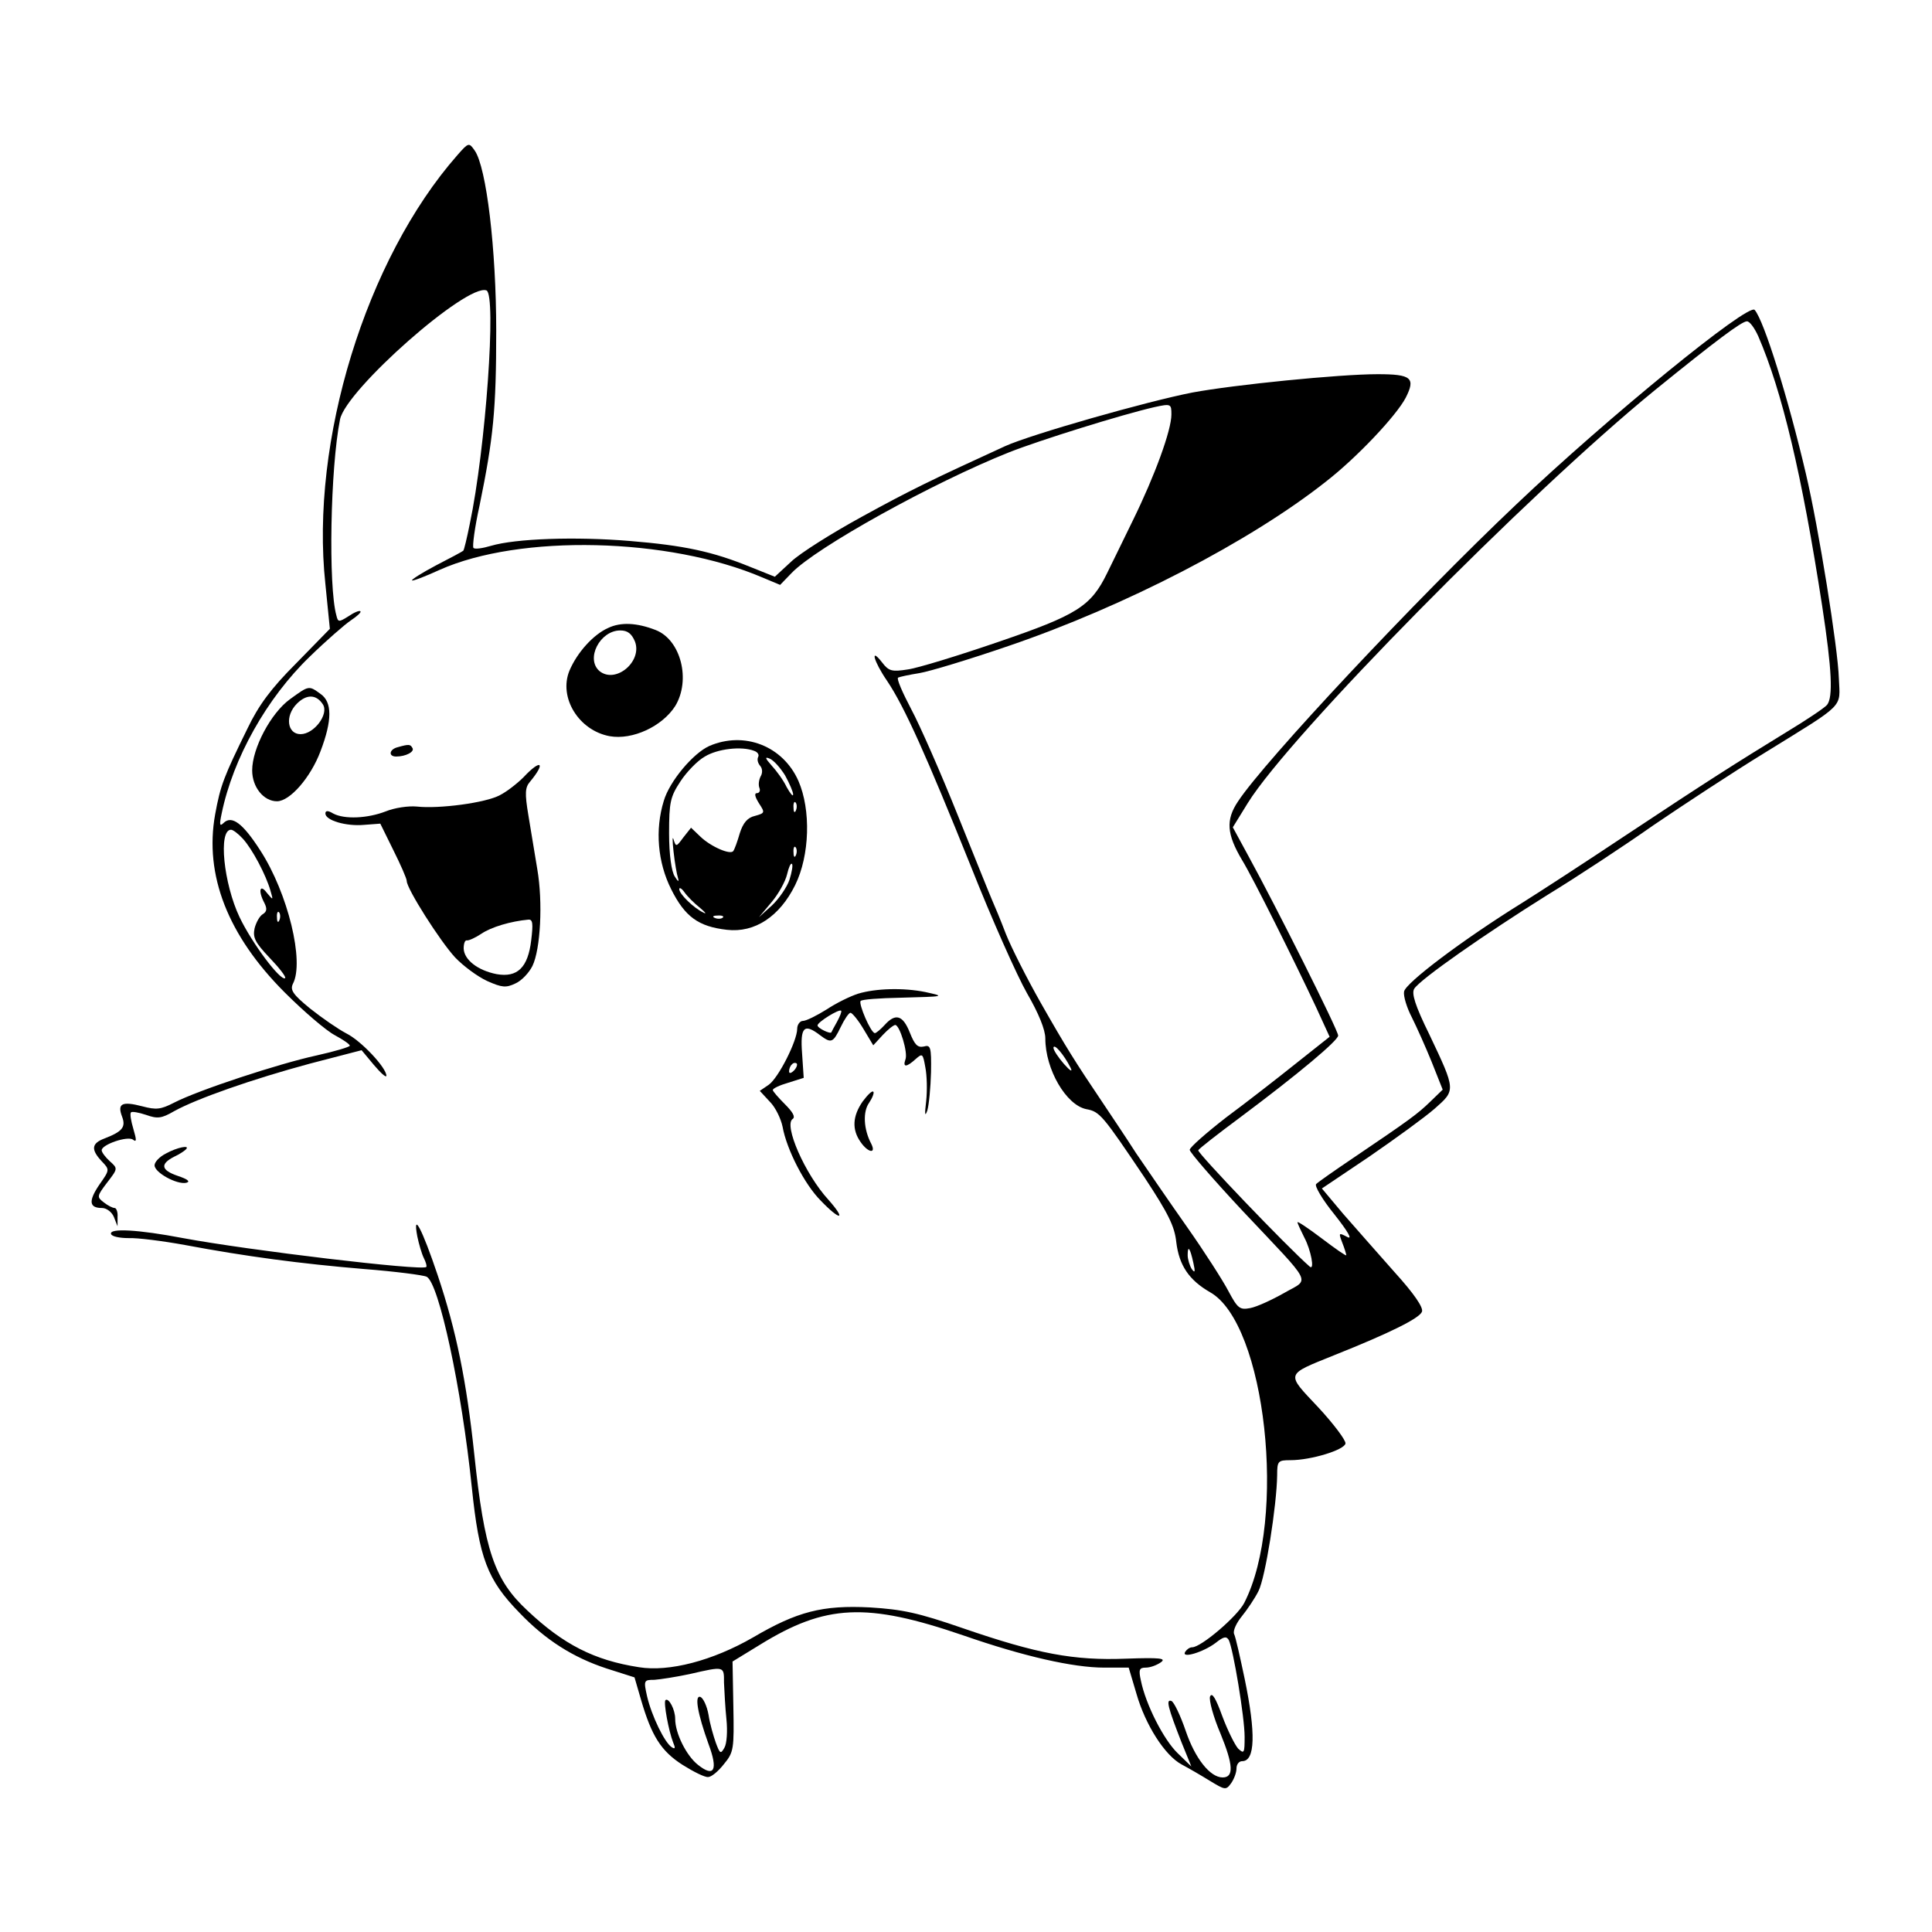 <?xml version="1.0" standalone="no"?>
<!DOCTYPE svg PUBLIC "-//W3C//DTD SVG 20010904//EN"
 "http://www.w3.org/TR/2001/REC-SVG-20010904/DTD/svg10.dtd">
<svg version="1.0" xmlns="http://www.w3.org/2000/svg"
 width="475pt" height="475pt" viewBox="0 0 475 475"
 preserveAspectRatio="xMidYMid meet">

<g transform="translate(0,475) scale(0.1,-0.1)"
fill="#000000" stroke="none">
<path d="M1124 4368 c-224 -255 -362 -703 -324 -1054 l11 -110 -83 -85 c-62
-62 -92 -103 -119 -159 -59 -120 -67 -141 -80 -212 -27 -149 31 -298 171 -438
47 -47 102 -94 123 -105 20 -11 37 -22 37 -26 0 -3 -37 -14 -82 -24 -92 -20
-290 -85 -350 -116 -33 -17 -44 -18 -78 -9 -50 13 -62 7 -50 -25 10 -26 1 -37
-43 -54 -32 -12 -34 -27 -7 -56 20 -21 20 -21 -6 -58 -27 -40 -25 -57 7 -57
11 0 24 -10 29 -22 l9 -23 0 23 c1 12 -3 22 -7 22 -5 0 -17 6 -27 14 -17 13
-17 15 8 48 27 35 27 35 7 53 -11 10 -20 22 -20 27 0 14 64 36 77 26 9 -7 9
-1 1 26 -6 20 -9 38 -6 41 2 3 19 0 37 -6 28 -10 38 -9 69 9 56 31 193 79 334
117 l127 33 30 -36 c17 -20 30 -32 31 -27 0 20 -62 86 -98 104 -21 11 -60 38
-89 61 -43 35 -50 46 -43 61 29 54 -12 223 -80 328 -43 67 -70 87 -90 68 -10
-10 -11 -5 -5 23 28 136 111 284 217 386 40 39 86 79 101 89 15 10 26 20 23
22 -2 3 -16 -3 -29 -12 -24 -15 -26 -15 -30 2 -20 71 -15 362 9 482 15 73 312
335 360 317 25 -10 -2 -390 -41 -574 -7 -35 -14 -64 -16 -66 -2 -2 -32 -18
-67 -36 -34 -18 -61 -35 -59 -37 2 -2 33 10 68 26 197 88 563 80 794 -19 l43
-18 28 29 c60 63 349 223 535 297 76 30 278 93 357 111 41 9 42 8 42 -18 0
-39 -41 -151 -95 -261 -25 -52 -54 -110 -63 -129 -40 -82 -74 -103 -267 -169
-99 -34 -200 -65 -224 -68 -38 -6 -46 -4 -62 17 -31 40 -21 3 12 -45 43 -64
97 -185 206 -456 51 -129 114 -270 138 -312 29 -50 45 -90 45 -111 0 -76 51
-164 101 -174 33 -6 40 -15 143 -168 58 -88 74 -120 78 -159 7 -57 31 -93 83
-123 137 -77 190 -558 84 -764 -17 -33 -106 -109 -128 -109 -6 0 -13 -5 -17
-11 -11 -18 45 -1 75 22 19 15 26 17 32 7 11 -22 39 -190 39 -238 0 -40 -1
-43 -16 -29 -8 9 -26 45 -39 80 -16 44 -25 59 -30 48 -3 -9 8 -50 26 -92 31
-76 33 -107 5 -107 -31 0 -68 47 -91 115 -13 38 -29 71 -35 73 -14 5 -9 -15
25 -102 l24 -59 -34 33 c-34 33 -78 119 -90 178 -6 27 -4 32 12 32 11 0 27 6
37 13 14 10 -1 12 -86 9 -128 -5 -218 12 -401 75 -110 38 -148 46 -228 51
-117 6 -179 -10 -288 -74 -99 -57 -206 -85 -280 -73 -110 17 -186 56 -274 139
-82 76 -106 148 -131 385 -19 179 -44 303 -90 440 -38 113 -62 159 -50 95 4
-19 11 -43 16 -53 5 -10 8 -20 6 -22 -10 -10 -437 41 -598 71 -110 21 -182 25
-177 10 2 -6 21 -10 43 -10 21 1 84 -7 139 -17 149 -28 284 -46 440 -59 77 -6
146 -15 154 -19 30 -15 86 -274 111 -518 18 -174 38 -227 117 -308 64 -67 132
-110 214 -137 l69 -22 16 -55 c26 -89 49 -126 102 -160 27 -17 55 -31 63 -30
8 0 25 14 39 32 24 29 25 37 23 142 l-2 110 67 41 c162 100 262 105 501 23
147 -51 269 -79 346 -79 l60 0 19 -64 c22 -77 70 -152 111 -174 17 -9 48 -27
69 -40 38 -23 40 -24 53 -6 7 10 13 26 13 36 0 10 6 18 14 18 32 0 34 68 6
203 -11 52 -22 102 -26 110 -3 8 6 27 19 43 13 16 32 44 41 62 17 33 45 211
46 285 0 35 2 37 33 37 50 0 132 25 135 41 1 8 -29 48 -67 89 -80 85 -82 79
39 128 138 55 210 91 216 107 4 10 -19 44 -68 98 -40 45 -97 110 -126 143
l-52 62 116 78 c64 44 137 97 161 118 52 46 53 44 -13 183 -35 71 -44 101 -37
112 14 23 176 136 328 231 72 44 189 121 260 171 72 49 195 130 275 179 199
123 184 108 181 182 -2 73 -50 372 -81 503 -43 184 -103 377 -126 403 -15 18
-362 -265 -587 -479 -245 -232 -617 -629 -683 -729 -31 -46 -28 -81 10 -145
27 -44 130 -251 182 -362 l33 -72 -82 -65 c-45 -36 -122 -96 -172 -133 -49
-38 -90 -74 -90 -80 0 -6 59 -74 130 -150 177 -188 166 -165 102 -202 -30 -17
-67 -34 -83 -37 -26 -5 -31 -1 -54 42 -13 25 -59 97 -102 158 -43 61 -99 143
-125 181 -25 39 -62 94 -82 124 -68 101 -90 136 -152 245 -34 60 -73 137 -86
170 -13 34 -28 70 -33 81 -5 11 -43 106 -85 210 -42 105 -94 223 -115 262 -21
40 -36 74 -32 77 4 2 27 7 52 11 25 4 124 34 220 67 287 98 594 257 780 404
76 59 173 162 196 206 25 49 14 58 -69 58 -94 0 -353 -26 -455 -45 -113 -22
-397 -103 -461 -132 -179 -82 -233 -108 -353 -174 -73 -40 -151 -89 -173 -110
l-40 -37 -60 24 c-93 38 -163 53 -297 64 -133 11 -280 6 -341 -12 -20 -6 -40
-9 -43 -5 -3 3 3 50 15 104 34 166 41 235 41 430 0 200 -24 402 -53 443 -14
20 -15 20 -43 -12z m3199 -445 c58 -134 107 -338 157 -663 24 -157 27 -224 12
-243 -7 -8 -52 -38 -100 -67 -124 -76 -192 -119 -397 -255 -99 -66 -213 -140
-253 -165 -145 -90 -287 -197 -290 -218 -2 -11 7 -40 19 -63 12 -24 34 -73 49
-110 l27 -68 -31 -30 c-31 -30 -50 -44 -192 -140 -43 -29 -83 -57 -88 -62 -5
-4 15 -38 45 -75 34 -43 45 -63 31 -55 -21 11 -21 10 -12 -14 6 -15 10 -29 10
-31 0 -3 -27 16 -60 41 -33 25 -60 43 -60 40 0 -3 8 -20 17 -38 16 -30 26 -82
13 -71 -55 48 -277 280 -274 286 2 4 48 40 102 80 146 109 242 190 242 202 0
13 -153 318 -221 442 l-38 70 37 60 c103 166 687 759 1001 1015 148 120 213
169 226 169 7 0 19 -17 28 -37z m-3726 -1235 c23 -25 57 -89 68 -128 7 -24 7
-24 -9 -5 -17 23 -22 5 -6 -25 7 -14 6 -21 -3 -27 -8 -4 -17 -20 -21 -35 -5
-23 1 -35 37 -73 24 -25 41 -47 38 -50 -12 -7 -82 87 -112 150 -39 82 -53 215
-21 215 5 0 18 -10 29 -22z m90 -200 c-3 -8 -6 -5 -6 6 -1 11 2 17 5 13 3 -3
4 -12 1 -19z m1945 -363 c6 -12 -1 -8 -16 9 -14 16 -26 34 -26 40 1 12 26 -17
42 -49z m302 -480 c5 -22 4 -26 -4 -15 -5 8 -10 24 -10 34 0 26 6 18 14 -19z
m-1154 -1032 c1 -21 3 -61 6 -90 3 -29 1 -60 -5 -70 -9 -16 -11 -15 -21 12 -6
17 -15 48 -18 69 -4 22 -13 41 -20 44 -15 5 -7 -41 20 -116 24 -64 14 -83 -26
-51 -28 22 -56 77 -56 113 0 23 -16 53 -24 46 -5 -6 8 -76 19 -104 6 -14 5
-17 -3 -12 -18 11 -50 78 -61 125 -9 40 -8 41 18 41 14 1 53 7 86 14 87 20 85
20 85 -21z"/>
<path d="M1495 3206 c-36 -16 -76 -60 -95 -105 -27 -66 23 -147 99 -161 56
-10 129 24 161 74 39 64 14 163 -48 187 -46 18 -86 20 -117 5z m66 -33 c19
-49 -47 -105 -87 -73 -35 30 1 100 51 100 18 0 28 -8 36 -27z"/>
<path d="M713 3031 c-47 -34 -93 -121 -93 -175 0 -41 28 -76 61 -76 32 0 83
59 107 123 29 76 29 121 0 141 -29 21 -28 21 -75 -13z m81 -13 c15 -24 -22
-73 -55 -73 -33 0 -39 45 -9 75 24 24 48 23 64 -2z"/>
<path d="M1744 2916 c-40 -18 -98 -87 -112 -135 -22 -71 -15 -151 18 -217 34
-68 67 -92 137 -100 69 -8 130 33 168 110 36 73 39 185 8 256 -38 86 -133 123
-219 86z m110 -12 c9 -3 13 -10 10 -15 -3 -6 -1 -15 5 -22 6 -7 6 -18 1 -26
-4 -8 -6 -20 -3 -28 3 -7 0 -13 -6 -13 -7 0 -5 -9 5 -25 15 -23 15 -24 -10
-31 -18 -4 -29 -17 -37 -42 -6 -21 -13 -40 -16 -44 -6 -11 -55 10 -81 35 l-23
22 -19 -24 c-17 -23 -18 -24 -24 -5 -3 10 -3 -3 0 -30 3 -27 8 -56 11 -65 3
-10 0 -9 -8 4 -8 12 -14 53 -14 106 0 77 3 90 28 128 15 23 42 51 60 61 31 19
90 26 121 14z m76 -60 c11 -20 20 -41 20 -47 0 -7 -7 2 -16 18 -8 17 -25 40
-37 53 -16 18 -17 22 -5 17 10 -4 26 -22 38 -41z m27 -86 c-3 -8 -6 -5 -6 6
-1 11 2 17 5 13 3 -3 4 -12 1 -19z m0 -110 c-3 -8 -6 -5 -6 6 -1 11 2 17 5 13
3 -3 4 -12 1 -19z m-16 -61 c-6 -18 -26 -47 -43 -63 l-32 -29 31 37 c17 20 34
51 38 68 4 17 9 29 12 26 3 -2 0 -20 -6 -39z m-220 -69 c13 -11 17 -16 9 -12
-24 11 -60 46 -60 58 0 5 6 2 13 -8 7 -10 24 -27 38 -38z m56 -24 c-3 -3 -12
-4 -19 -1 -8 3 -5 6 6 6 11 1 17 -2 13 -5z"/>
<path d="M978 2913 c-21 -5 -24 -23 -4 -23 24 0 46 12 40 21 -5 9 -8 10 -36 2z"/>
<path d="M1287 2839 c-16 -16 -42 -36 -58 -44 -35 -19 -150 -34 -204 -28 -21
2 -55 -3 -77 -12 -44 -17 -101 -20 -129 -5 -13 8 -19 7 -19 0 0 -17 51 -32 95
-28 l40 3 32 -65 c18 -36 33 -70 33 -76 0 -19 82 -148 119 -188 20 -21 55 -47
79 -58 36 -16 46 -17 69 -6 16 7 34 27 42 43 20 41 26 157 12 238 -6 37 -16
97 -22 133 -9 54 -8 68 4 82 40 48 27 57 -16 11z m19 -401 c-8 -67 -34 -92
-85 -83 -46 9 -80 35 -81 63 0 12 3 21 8 20 4 -1 20 6 35 16 25 17 73 31 116
35 11 1 12 -10 7 -51z"/>
<path d="M2110 2307 c-19 -6 -54 -23 -78 -39 -24 -15 -50 -28 -58 -28 -7 0
-14 -9 -14 -19 0 -30 -46 -121 -70 -138 l-22 -15 25 -27 c14 -14 27 -42 31
-61 10 -56 54 -142 94 -182 48 -50 64 -49 19 2 -58 63 -111 185 -88 199 7 5 0
17 -19 36 -16 16 -30 32 -30 35 0 4 17 12 38 18 l38 12 -4 60 c-5 65 5 75 44
45 28 -21 32 -19 51 20 9 19 20 35 24 35 4 0 19 -18 32 -40 l24 -40 23 25 c13
14 27 25 31 25 11 0 32 -69 25 -85 -7 -20 3 -19 25 1 17 15 18 14 24 -20 4
-20 5 -57 2 -84 -4 -32 -3 -39 3 -22 4 14 8 56 9 94 1 62 -1 68 -18 63 -15 -3
-22 4 -34 34 -17 43 -35 49 -62 19 -10 -11 -21 -20 -24 -20 -10 0 -41 73 -35
79 3 4 47 7 97 8 111 3 112 3 62 14 -54 11 -122 9 -165 -4z m-52 -69 c-7 -12
-13 -24 -14 -26 -2 -5 -34 10 -34 17 0 8 53 41 58 36 2 -2 -3 -14 -10 -27z
m-106 -120 c-7 -7 -12 -8 -12 -2 0 6 3 14 7 17 3 4 9 5 12 2 2 -3 -1 -11 -7
-17z"/>
<path d="M2121 2042 c-25 -36 -27 -69 -5 -100 18 -26 39 -30 26 -4 -19 36 -21
79 -5 101 8 12 13 25 10 27 -3 3 -14 -8 -26 -24z"/>
<path d="M408 1914 c-16 -8 -28 -21 -28 -29 0 -18 55 -48 78 -43 11 3 3 9 -21
17 -41 14 -44 29 -9 47 13 6 25 14 29 18 12 12 -22 5 -49 -10z"/>
</g>
</svg>
